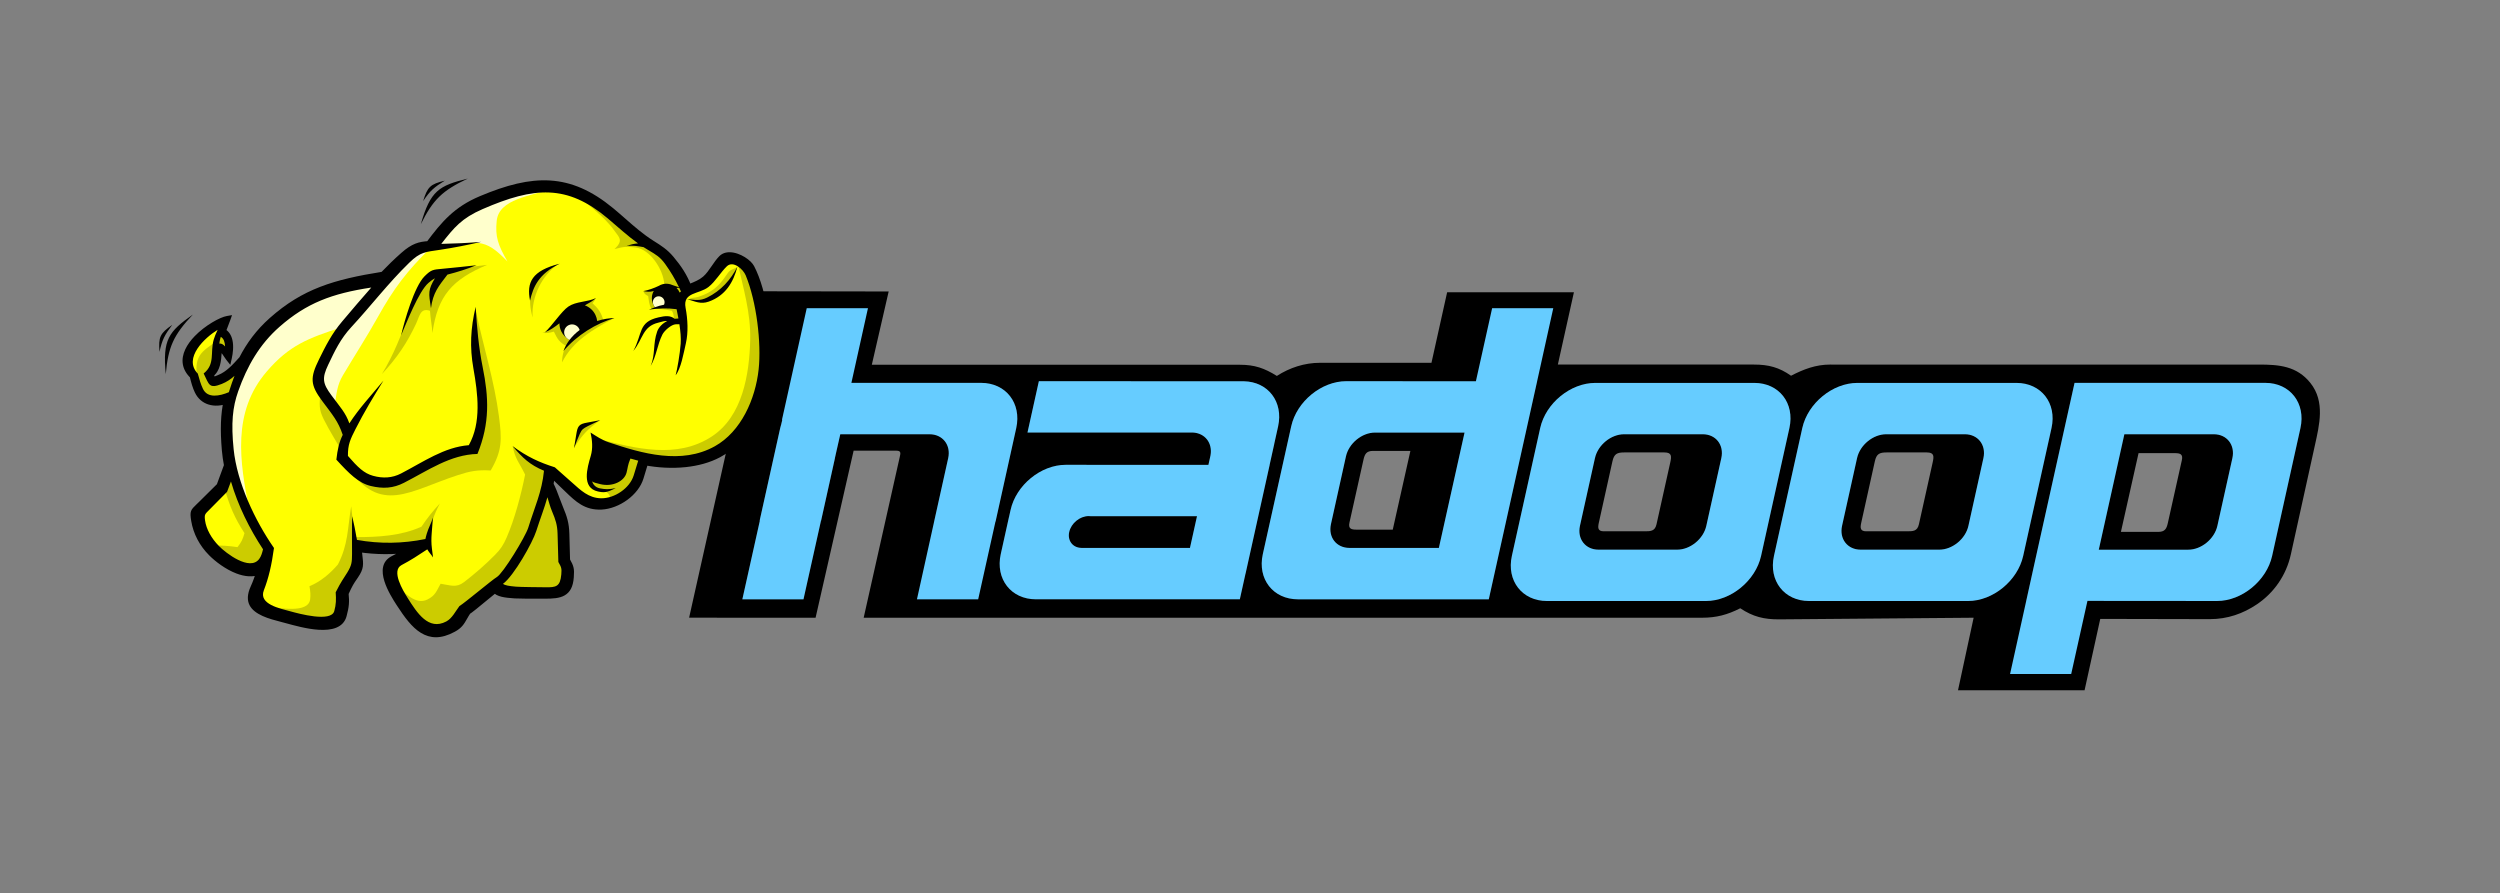 <?xml version="1.0" encoding="UTF-8" standalone="no"?>
<!-- Created with Inkscape (http://www.inkscape.org/) -->

<svg
   xmlns:dc="http://purl.org/dc/elements/1.1/"
   xmlns:cc="http://creativecommons.org/ns#"
   xmlns:rdf="http://www.w3.org/1999/02/22-rdf-syntax-ns#"
   xmlns:svg="http://www.w3.org/2000/svg"
   xmlns="http://www.w3.org/2000/svg"
   version="1.1"
   width="745"
   height="266.25"
   id="svg2"
   xml:space="preserve"><rect width="100%" height="100%" fill="#808080" stroke="none"/><title
     id="title3117">Hadoop logo</title><defs
     id="defs6"><clipPath
       id="clipPath16"><path
         d="m -9,-9 614,0 0,231 -614,0 0,-231 z"
         id="path18" /></clipPath><clipPath
       id="clipPath116"><path
         d="m 91.737,146.325 -9.704,-1.577 -8.855,-3.881 -7.521,-4.731 -7.157,-8.733 -4.043,-4.282 -3.909,-1.441 -1.034,2.527 1.808,2.61 0.406,3.68 1.211,-0.049 1.323,-1.207 -0.357,3.749 -1.467,0.984 0.044,1.429 -3.474,-1.966 -3.146,-3.712 -0.656,-3.318 1.345,-2.657 1.255,-4.513 2.552,-1.208 2.685,0.132 2.546,1.479 -1.698,-8.612 1.698,-9.582 -1.869,-4.425 -6.122,-6.596 1.089,-3.941 2.9,-4.567 5.469,-3.849 2.901,-0.397 3.225,-0.109 -2.012,-8.26 7.399,-3.033 9.219,-1.213 3.154,2.062 0.243,5.58 3.518,5.822 0.243,4.609 8.491,-0.607 7.884,0.728 -7.884,-4.731 1.334,-5.701 4.973,-7.763 4.852,-2.062 3.881,1.577 1.577,3.154 8.127,6.186 1.577,-1.334 12.736,-0.485 2.547,2.062 0.243,3.639 -0.849,1.577 -0.607,9.825 -4.245,8.491 0.728,3.76 2.547,-1.334 7.157,-6.672 3.518,-0.242 3.881,1.577 3.882,2.911 1.941,6.308 11.402,-0.728 6.914,2.669 5.58,5.216 4.003,7.521 0.971,8.855 -0.849,10.31 -2.183,9.219 -2.184,2.911 -3.032,0.971 -5.337,-5.822 -4.852,-1.698 -4.245,7.035 -4.245,3.881 -2.305,1.456 -9.219,7.642 -7.399,4.003 -7.399,0.607 -8.612,-1.456 -7.521,-2.79 -5.216,-4.245 -4.124,-4.973 -4.245,-1.213"
         id="path118" /></clipPath><clipPath
       id="clipPath128"><path
         d="m 91.737,146.325 -9.704,-1.577 -8.855,-3.881 -7.521,-4.731 -7.157,-8.733 -4.043,-4.282 -3.909,-1.441 -1.034,2.527 1.808,2.61 0.406,3.68 1.211,-0.049 1.323,-1.207 -0.357,3.749 -1.467,0.984 0.044,1.429 -3.474,-1.966 -3.146,-3.712 -0.656,-3.318 1.345,-2.657 1.255,-4.513 2.552,-1.208 2.685,0.132 2.546,1.479 -1.698,-8.612 1.698,-9.582 -1.869,-4.425 -6.122,-6.596 1.089,-3.941 2.9,-4.567 5.469,-3.849 2.901,-0.397 3.225,-0.109 -2.012,-8.26 7.399,-3.033 9.219,-1.213 3.154,2.062 0.243,5.58 3.518,5.822 0.243,4.609 8.491,-0.607 7.884,0.728 -7.884,-4.731 1.334,-5.701 4.973,-7.763 4.852,-2.062 3.881,1.577 1.577,3.154 8.127,6.186 1.577,-1.334 12.736,-0.485 2.547,2.062 0.243,3.639 -0.849,1.577 -0.607,9.825 -4.245,8.491 0.728,3.76 2.547,-1.334 7.157,-6.672 3.518,-0.242 3.881,1.577 3.882,2.911 1.941,6.308 11.402,-0.728 6.914,2.669 5.58,5.216 4.003,7.521 0.971,8.855 -0.849,10.31 -2.183,9.219 -2.184,2.911 -3.032,0.971 -5.337,-5.822 -4.852,-1.698 -4.245,7.035 -4.245,3.881 -2.305,1.456 -9.219,7.642 -7.399,4.003 -7.399,0.607 -8.612,-1.456 -7.521,-2.79 -5.216,-4.245 -4.124,-4.973 -4.245,-1.213"
         id="path130" /></clipPath></defs><g
     transform="matrix(1.25,0,0,-1.25,0,266.25)"
     id="g10"><path
       d="m 466.785,48.447 c 10.059,0 20.119,0 30.178,0 1.246,5.668 2.491,11.336 3.737,17.005 8.613,0 17.504,-0.056 26.117,-0.056 4.206,0 7.929,1.306 11.237,3.541 3.992,2.698 6.973,6.832 8.093,11.932 1.893,8.627 3.799,17.253 5.703,25.877 1.086,4.924 2.499,10.484 -1.032,14.931 -3.247,4.092 -7.558,4.41 -12.289,4.41 -34.072,-0.037 -68.146,8e-4 -102.219,8e-4 -3.439,0 -6.321,-1.112 -9.327,-2.663 -2.82,1.994 -5.365,2.663 -8.823,2.663 -15.589,0 -31.179,0 -46.768,0 1.277,5.746 2.554,11.492 3.83,17.238 -10.075,0 -20.15,0 -30.225,0 -1.246,-5.606 -2.491,-11.212 -3.737,-16.817 -8.861,0 -17.721,0 -26.582,0 -3.671,0 -7.198,-1.152 -10.277,-3.13 -2.985,1.857 -5.287,2.663 -8.822,2.663 -29.247,0 -58.492,0 -87.739,0 1.339,5.823 2.679,11.648 4.018,17.472 -10.059,0.015 -20.119,0.031 -30.178,0.046 -5.799,-25.939 -11.599,-51.878 -17.398,-77.817 10.05,-0.003 20.1,-0.006 30.149,-0.009 3.023,13.275 6.046,26.55 9.069,39.825 3.4,0 6.801,0 10.202,0 1.214,0 0.975,-0.692 0.772,-1.605 -2.859,-12.74 -5.719,-25.48 -8.578,-38.22 66.626,0 133.252,-3e-4 199.879,-3e-4 3.391,0 6.045,0.701 9.098,2.258 3.008,-2.01 5.667,-2.678 9.343,-2.646 l 46.294,0.388 c -1.242,-5.763 -2.483,-11.525 -3.725,-17.288 z m -130.546,57.057 c -2.965,0 -5.931,0 -8.897,0 -1.561,0 -1.981,-0.712 -2.292,-2.111 -1.114,-4.996 -2.228,-9.993 -3.341,-14.989 -0.318,-1.436 0.409,-1.671 1.666,-1.671 2.886,0 5.773,0 8.659,0 1.402,6.257 2.804,12.513 4.205,18.77 z m 51.037,-0.362 c 3.168,0 6.335,0 9.504,0 1.829,0 1.729,-0.959 1.4,-2.44 -1.089,-4.894 -2.177,-9.788 -3.265,-14.682 -0.38,-1.709 -1.444,-1.68 -2.913,-1.68 -3.224,0 -6.447,0 -9.671,0 -1.421,0 -1.433,0.84 -1.181,1.988 1.084,4.893 2.17,9.786 3.252,14.679 0.401,1.813 1.115,2.135 2.874,2.135 z m 62.559,0 c 3.168,0 6.335,0 9.503,0 1.829,0 1.729,-0.959 1.399,-2.44 -1.088,-4.894 -2.177,-9.788 -3.265,-14.682 -0.38,-1.709 -1.444,-1.68 -2.913,-1.68 -3.223,0 -6.447,0 -9.671,0 -1.421,0 -1.433,0.84 -1.181,1.988 1.084,4.893 2.17,9.786 3.252,14.679 0.401,1.813 1.115,2.135 2.874,2.135 z M 505.625,86.199 c 2.965,0 5.931,0 8.897,0 1.561,0 1.982,0.712 2.292,2.111 1.114,4.996 2.228,9.993 3.341,14.989 0.318,1.436 -0.409,1.671 -1.666,1.671 -2.886,0 -5.773,0 -8.659,0 -1.402,-6.257 -2.804,-12.513 -4.205,-18.77"
       id="path20"
       style="fill:#000000;fill-opacity:1;fill-rule:evenodd;stroke:none" /><path
       d="m 380.319,121.715 37.906,0 c 5.916,0 9.683,-4.84 8.372,-10.755 L 419.843,80.475 C 418.533,74.56 412.621,69.72 406.706,69.72 l -37.905,0 c -5.915,0 -9.683,4.839 -8.372,10.755 l 6.753,30.485 c 1.311,5.916 7.222,10.755 13.137,10.755 z m 6.871,-12.239 18.741,0 c 3.131,0 5.125,-2.561 4.431,-5.691 l -3.575,-16.136 c -0.693,-3.129 -3.822,-5.69 -6.952,-5.69 l -18.742,0 c -3.13,0 -5.124,2.561 -4.431,5.69 l 3.575,16.136 c 0.693,3.13 3.821,5.691 6.952,5.691"
       id="path22"
       style="fill:#1f1917;fill-opacity:1;fill-rule:evenodd;stroke:none" /><path
       d="m 442.803,121.715 37.906,0 c 5.916,0 9.683,-4.84 8.373,-10.755 L 482.328,80.475 C 481.018,74.56 475.106,69.72 469.191,69.72 l -37.906,0 c -5.915,0 -9.683,4.839 -8.372,10.755 l 6.753,30.485 c 1.311,5.916 7.222,10.755 13.137,10.755 z m 6.871,-12.239 18.742,0 c 3.131,0 5.124,-2.561 4.431,-5.691 l -3.575,-16.136 c -0.693,-3.129 -3.822,-5.69 -6.952,-5.69 l -18.742,0 c -3.13,0 -5.125,2.561 -4.431,5.69 l 3.575,16.136 c 0.693,3.13 3.821,5.691 6.952,5.691"
       id="path24"
       style="fill:#1f1917;fill-opacity:1;fill-rule:evenodd;stroke:none" /><path
       d="m 494.566,121.715 45.494,0 c 5.916,0 9.682,-4.842 8.372,-10.755 L 541.679,80.475 C 540.37,74.562 534.455,69.717 528.542,69.72 l -45.494,0.022 11.518,51.973 z m 11.893,-12.239 21.308,0 c 3.131,0 5.124,-2.562 4.431,-5.691 l -3.575,-16.136 c -0.693,-3.127 -3.823,-5.69 -6.952,-5.69 l -21.327,0"
       id="path26"
       style="fill:#1f1917;fill-opacity:1;fill-rule:evenodd;stroke:none" /><path
       d="m 354.928,70.129 -45.494,0 c -5.916,0 -9.683,4.842 -8.372,10.755 l 6.753,30.485 c 1.31,5.914 7.225,10.758 13.137,10.755 l 45.494,-0.021 -11.519,-51.974 z m -11.893,12.239 -21.308,0 c -3.131,0 -5.124,2.562 -4.431,5.69 l 3.575,16.137 c 0.693,3.128 3.823,5.691 6.952,5.691 l 21.328,0"
       id="path30"
       style="fill:#1f1917;fill-opacity:1;fill-rule:evenodd;stroke:none" /><path
       d="m 199.131,121.715 34.773,0 c 5.915,0 9.683,-4.84 8.373,-10.755 l -4.937,-22.287 -14.645,0 3.348,15.111 c 0.693,3.13 -1.302,5.691 -4.431,5.691 l -21.544,0 c -3.129,0 -0.324,-2.562 -1.016,-5.691 l -3.304,-14.91 -14.645,0 4.893,22.085 c 1.31,5.916 7.221,10.755 13.137,10.755"
       id="path34"
       style="fill:#1f1917;fill-opacity:1;fill-rule:evenodd;stroke:none" /><path
       d="m 176.971,70.129 9.996,44.993 14.605,0 -10.012,-44.993"
       id="path36"
       style="fill:#1f1917;fill-opacity:1;fill-rule:evenodd;stroke:none" /><path
       d="m 295.576,70.129 -48.626,0 c -5.915,0 -9.683,4.841 -8.373,10.755 l 1.959,8.846 0.009,0 0.377,1.701 c 1.309,5.914 7.224,10.757 13.137,10.755 l 34.024,-0.015 0.502,2.259 c 0.534,2.948 -1.324,5.337 -4.247,5.457 l -39.386,0 2.711,12.233 48.878,-0.014 c 5.793,-0.114 9.456,-4.907 8.162,-10.751 l -0.92,-4.152 0.008,0 -1.117,-5.038 0.011,0 -5.736,-25.88 -0.011,0 -1.364,-6.155 z m -37.798,12.239 25.905,0 1.684,7.578 -25.461,0 c -0.122,0.013 -0.249,0.02 -0.377,0.02 l 0,0 c -2.086,0 -4.168,-1.706 -4.628,-3.791 l 0,0 c -0.455,-2.061 0.838,-3.751 2.881,-3.791 -0.001,-0.005 -0.002,-0.011 -0.004,-0.015"
       id="path42"
       style="fill:#1f1917;fill-opacity:1;fill-rule:evenodd;stroke:none" /><path
       d="m 380.319,121.715 37.906,0 c 5.916,0 9.683,-4.84 8.372,-10.755 L 419.843,80.475 C 418.533,74.56 412.621,69.72 406.706,69.72 l -37.905,0 c -5.915,0 -9.683,4.839 -8.372,10.755 l 6.753,30.485 c 1.311,5.916 7.222,10.755 13.137,10.755 z m 6.871,-12.239 18.741,0 c 3.131,0 5.125,-2.561 4.431,-5.691 l -3.575,-16.136 c -0.693,-3.129 -3.822,-5.69 -6.952,-5.69 l -18.742,0 c -3.13,0 -5.124,2.561 -4.431,5.69 l 3.575,16.136 c 0.693,3.13 3.821,5.691 6.952,5.691"
       id="path44"
       style="fill:#66ccff;fill-opacity:1;fill-rule:evenodd;stroke:none" /><path
       d="m 442.803,121.715 37.906,0 c 5.916,0 9.683,-4.84 8.373,-10.755 L 482.328,80.475 C 481.018,74.56 475.106,69.72 469.191,69.72 l -37.906,0 c -5.915,0 -9.683,4.839 -8.372,10.755 l 6.753,30.485 c 1.311,5.916 7.222,10.755 13.137,10.755 z m 6.871,-12.239 18.742,0 c 3.131,0 5.124,-2.561 4.431,-5.691 l -3.575,-16.136 c -0.693,-3.129 -3.822,-5.69 -6.952,-5.69 l -18.742,0 c -3.13,0 -5.125,2.561 -4.431,5.69 l 3.575,16.136 c 0.693,3.13 3.821,5.691 6.952,5.691"
       id="path46"
       style="fill:#66ccff;fill-opacity:1;fill-rule:evenodd;stroke:none" /><path
       d="m 618.219,114.094 -11.875,53.5 -2.531,11.469 -4.812,21.781 18.219,0 4.844,-21.781 38.625,0.031 c 7.39,0.004 14.769,-6.047 16.406,-13.438 l 8.438,-38.094 c 1.637,-7.391 -3.074,-13.469 -10.469,-13.469 l -56.844,0 z m 14.844,15.312 26.656,0 c 3.914,0 6.397,3.214 5.531,7.125 l -4.469,20.156 c -0.866,3.909 -4.776,7.125 -8.688,7.125 l -26.656,0 7.625,-34.406 z"
       transform="matrix(0.8,0,0,-0.8,0,213)"
       id="path48"
       style="fill:#66ccff;fill-opacity:1;fill-rule:evenodd;stroke:none" /><path
       d="m 444.656,91.844 -4.844,21.781 -38.625,-0.031 c -7.391,-0.004 -14.769,6.045 -16.406,13.438 l -8.469,38.125 c -1.638,7.392 3.074,13.438 10.469,13.438 l 56.875,0 14.406,-64.969 4.812,-21.781 -18.219,0 z m -34.875,37.062 26.656,0 -7.656,34.375 -26.625,0 c -3.914,0 -6.398,-3.184 -5.531,-7.094 L 401.094,136 c 0.866,-3.91 4.776,-7.094 8.688,-7.094 z"
       transform="matrix(0.8,0,0,-0.8,0,213)"
       id="path52"
       style="fill:#66ccff;fill-opacity:1;fill-rule:evenodd;stroke:none" /><path
       d="m 240.406,91.844 -7.375,33.25 0.094,0 -0.312,1.312 c -0.117,0.38 -0.226,0.768 -0.312,1.156 l -6.125,27.594 0.062,0 -5.219,23.438 18.219,0 5.219,-23.438 0.031,0 4.125,-18.625 c 0.007,-0.03 -0.006,-0.064 0,-0.094 l 1.594,-7.031 26.594,0 c 3.912,0 6.428,3.212 5.562,7.125 l -4.188,18.875 -5.125,23.188 18.25,0 5.156,-23.188 0.031,0 6.156,-27.844 c 1.637,-7.394 -3.075,-13.469 -10.469,-13.469 l -38.656,0 4.938,-22.25 -18.25,0 z"
       transform="matrix(0.8,0,0,-0.8,0,213)"
       id="path56"
       style="fill:#66ccff;fill-opacity:1;fill-rule:evenodd;stroke:none" /><path
       d="m 295.576,70.129 -48.626,0 c -5.915,0 -9.683,4.841 -8.373,10.755 l 1.959,8.846 0.009,0 0.377,1.701 c 1.309,5.914 7.224,10.757 13.137,10.755 l 34.024,-0.015 0.502,2.259 c 0.534,2.948 -1.324,5.337 -4.247,5.457 l -39.386,0 2.711,12.233 48.878,-0.014 c 5.793,-0.114 9.456,-4.907 8.162,-10.751 l -0.92,-4.152 0.008,0 -1.117,-5.038 0.011,0 -5.736,-25.88 -0.011,0 -1.364,-6.155 z m -37.798,12.239 25.905,0 1.684,7.578 -25.461,0 c -0.122,0.013 -0.249,0.02 -0.377,0.02 l 0,0 c -2.086,0 -4.168,-1.706 -4.628,-3.791 l 0,0 c -0.455,-2.061 0.838,-3.751 2.881,-3.791 -0.001,-0.005 -0.002,-0.011 -0.004,-0.015"
       id="path64"
       style="fill:#66ccff;fill-opacity:1;fill-rule:evenodd;stroke:none" /><path
       d="M 54.14,102.044 C 53.542,100.416 52.943,98.788 52.345,97.159 50.864,95.693 49.383,94.225 47.901,92.758 46.282,91.154 45.933,91.165 46.314,88.896 c 0.447,-2.667 1.729,-5.414 4.089,-7.781 2.481,-2.487 7.691,-6.008 11.441,-4.348 -0.348,-1.26 -0.811,-2.581 -1.4,-3.872 -2.514,-5.512 3.613,-6.592 7.901,-7.752 3.563,-0.964 12.309,-3.531 13.571,1.152 0.568,2.107 0.656,3.24 0.454,5.252 1.109,2.475 1.463,2.87 2.381,4.232 1.26,1.868 1.169,2.579 0.893,4.897 -0.053,0.447 -0.118,0.934 -0.193,1.446 4.243,-0.638 8.323,-0.631 12.482,-0.115 -1.263,-0.736 -2.529,-1.38 -4.199,-2.239 -3.963,-2.037 -0.229,-8.048 1.48,-10.68 3.585,-5.524 6.799,-9.325 12.855,-6.048 2.034,1.101 2.191,2.274 3.461,4.17 0.701,0.385 4.316,3.459 6.465,5.195 0.815,-0.977 2.374,-1.157 4.739,-1.328 1.19,-0.086 5.857,-0.057 7.094,-0.065 3.711,-0.023 5.938,0.362 6.229,4.406 0.138,1.918 0.055,2.326 -0.888,4.002 -0.057,2.116 -0.113,4.232 -0.17,6.347 -0.065,2.383 -0.52,3.845 -1.455,6.071 -0.85,2.022 -1.327,3.748 -2.32,5.708 0.136,0.769 0.244,1.562 0.318,2.391 1.262,-1.215 2.523,-2.431 3.785,-3.647 2.405,-2.317 4.393,-4.209 8.06,-4.036 3.819,0.18 8.191,3.189 9.311,6.869 0.373,1.228 0.746,2.457 1.119,3.685 5.759,-1.089 12.49,-0.839 17.505,1.836 7.375,3.936 10.826,11.85 11.675,20.221 0.686,6.772 -0.635,18.16 -3.863,24.339 -0.949,1.817 -5.236,4.116 -7.116,2.212 -1.416,-1.435 -2.389,-3.622 -3.917,-4.928 -1.184,-1.012 -2.651,-1.513 -3.936,-2.042 -0.995,2.686 -2.425,4.774 -4.176,6.86 -1.392,1.658 -2.704,2.484 -4.54,3.634 -3.628,2.272 -6.444,5.141 -9.745,7.862 -9.991,8.238 -18.57,7.985 -31.018,2.746 -5.939,-2.5 -8.803,-5.892 -12.445,-10.765 -2.201,-0.115 -3.713,-0.541 -6.04,-2.595 -1.718,-1.516 -3.317,-3.075 -4.864,-4.691 -11.636,-1.854 -18.862,-4.072 -26.507,-10.849 -3.111,-2.758 -5.372,-5.814 -7.136,-9.25 -1.638,-1.81 -3.266,-3.665 -5.428,-4.497 -1.522,-0.585 -1.494,-0.584 -2.03,0.848 1.81,1.36 1.781,3.92 1.949,6.238 1.142,-0.054 1.57,-1.335 2.346,-2.315 0.458,2.049 0.724,5.232 -1.433,6.348 0.351,0.937 0.748,1.882 1.111,2.916 -3.181,-0.552 -14.087,-7.903 -8.268,-13.509 0.383,-1.557 0.685,-2.629 1.191,-3.682 1.331,-2.769 4.325,-3.243 6.934,-2.226 -0.715,-3.278 -0.86,-6.844 -0.429,-11.85 0.103,-1.2 0.276,-2.411 0.509,-3.626"
       id="path66"
       style="fill:#000000;fill-opacity:1;fill-rule:evenodd;stroke:none" /><path
       d="m 54.831,101.791 c -0.24,-0.654 -0.481,-1.31 -0.722,-1.964 l -1.382,0.507 c 0.24,0.654 0.482,1.31 0.722,1.964 l 1.382,-0.507 z m -0.722,-1.964 c -0.358,-0.973 -0.716,-1.948 -1.073,-2.921 l -1.382,0.507 c 0.357,0.973 0.716,1.948 1.073,2.921 l 1.382,-0.507 z m -1.073,-2.921 -0.173,-0.268 -0.518,0.521 0.691,-0.253 z M 52.863,96.638 c -0.785,-0.777 -1.57,-1.555 -2.355,-2.332 l -1.036,1.042 c 0.785,0.777 1.57,1.555 2.355,2.332 l 1.036,-1.042 z m -2.355,-2.332 c -0.696,-0.689 -1.393,-1.38 -2.089,-2.069 l -1.036,1.042 c 0.696,0.689 1.393,1.379 2.089,2.069 l 1.036,-1.042 z M 48.419,92.237 C 48.101,91.922 47.993,91.818 47.897,91.726 l -1.019,1.065 c 0.213,0.205 0.447,0.431 0.505,0.488 l 1.036,-1.042 z M 47.897,91.726 c -0.943,-0.908 -1.129,-1.088 -0.858,-2.709 l -1.451,-0.242 c -0.4,2.389 -0.121,2.659 1.29,4.017 L 47.897,91.726 z m -0.858,-2.709 c 0.219,-1.306 0.653,-2.638 1.335,-3.935 l -1.307,-0.685 c -0.752,1.431 -1.233,2.914 -1.479,4.378 l 1.451,0.242 z m 1.335,-3.935 c 0.633,-1.204 1.475,-2.371 2.55,-3.449 l -1.042,-1.036 c -1.193,1.196 -2.122,2.481 -2.815,3.8 l 1.307,0.685 z m 2.55,-3.449 c 1.375,-1.379 3.62,-3.087 5.957,-3.975 l -0.518,-1.377 c -2.554,0.97 -4.992,2.823 -6.481,4.315 l 1.042,1.036 z m 5.957,-3.975 c 1.625,-0.618 3.282,-0.83 4.666,-0.218 l 0.593,-1.348 c -1.786,-0.79 -3.822,-0.554 -5.777,0.189 l 0.518,1.377 z m 4.666,-0.218 1.422,0.629 -0.414,-1.499 -0.711,0.196 -0.296,0.674 z m 1.008,-0.87 c -0.185,-0.669 -0.401,-1.354 -0.65,-2.042 l -1.388,0.501 c 0.236,0.653 0.441,1.301 0.615,1.933 l 1.422,-0.392 z M 61.905,74.528 C 61.672,73.887 61.41,73.237 61.114,72.589 l -1.342,0.611 c 0.274,0.601 0.522,1.216 0.744,1.83 l 1.388,-0.501 z M 61.114,72.589 c -1.245,-2.73 0.06,-4.168 2.083,-5.091 l -0.611,-1.342 c -2.768,1.262 -4.546,3.245 -2.814,7.043 l 1.342,-0.611 z m 2.083,-5.091 c 1.293,-0.589 2.857,-0.997 4.31,-1.375 l -0.368,-1.422 c -1.527,0.398 -3.171,0.826 -4.553,1.456 l 0.611,1.342 z m 4.31,-1.375 c 0.384,-0.1 0.756,-0.197 1.024,-0.269 l -0.374,-1.422 c -0.394,0.107 -0.706,0.188 -1.018,0.269 l 0.368,1.422 z m 1.024,-0.269 c 1.753,-0.474 4.783,-1.343 7.508,-1.516 l -0.092,-1.474 c -2.854,0.181 -5.98,1.078 -7.789,1.567 l 0.374,1.422 z m 7.508,-1.516 c 2.462,-0.156 4.657,0.259 5.165,2.144 l 1.423,-0.374 C 81.872,63.31 79.062,62.667 75.946,62.864 l 0.092,1.474 z m 5.165,2.144 c 0.269,0.999 0.425,1.77 0.49,2.535 l 1.474,-0.121 C 83.097,68.065 82.924,67.216 82.626,66.108 l -1.423,0.374 z m 0.49,2.535 c 0.065,0.768 0.038,1.515 -0.056,2.461 l 1.463,0.138 c 0.107,-1.065 0.138,-1.892 0.068,-2.72 l -1.474,0.121 z m -0.056,2.461 0.058,0.368 0.674,-0.299 -0.731,-0.069 z m 0.058,0.368 c 0.992,2.214 1.4,2.811 2.122,3.868 l 1.215,-0.829 C 84.364,73.908 83.986,73.355 83.042,71.247 l -1.348,0.599 z m 2.122,3.868 c 0.074,0.108 0.137,0.2 0.322,0.475 l 1.221,-0.823 c -0.047,-0.07 -0.2,-0.294 -0.328,-0.482 l -1.215,0.829 z m 0.322,0.475 c 0.563,0.835 0.822,1.392 0.904,1.969 l 1.457,-0.202 C 86.381,77.132 86.055,76.399 85.359,75.367 l -1.221,0.823 z m 0.904,1.969 c 0.086,0.606 -6e-4,1.328 -0.132,2.433 l 1.463,0.167 c 0.144,-1.213 0.24,-2.006 0.126,-2.802 l -1.457,0.202 z m -0.132,2.433 c -0.036,0.302 -0.066,0.541 -0.086,0.697 l 1.457,0.184 c 0.044,-0.331 0.075,-0.565 0.092,-0.713 L 84.911,80.592 z m -0.086,0.697 c -0.016,0.125 -0.053,0.376 -0.104,0.727 l 1.457,0.213 c 0.023,-0.157 0.057,-0.401 0.104,-0.755 l -1.457,-0.184 z m -0.104,0.727 -0.144,0.983 0.982,-0.148 -0.109,-0.729 -0.729,-0.107 z m 0.838,0.835 c 2.085,-0.314 4.131,-0.469 6.166,-0.482 l -0.006,-1.474 c -2.104,0.014 -4.221,0.174 -6.379,0.499 l 0.219,1.457 z m 6.166,-0.482 c 2.042,-0.013 4.072,0.116 6.12,0.37 l 0.173,-1.463 C 95.907,81.014 93.817,80.881 91.719,80.894 l 0.006,1.474 z m 6.12,0.37 0.455,-1.371 -0.368,0.639 -0.086,0.731 z m 0.455,-1.371 C 97.11,80.674 95.922,80.064 94.407,79.285 l -0.673,1.313 c 1.495,0.768 2.667,1.371 3.829,2.047 l 0.737,-1.278 z M 94.407,79.285 c -0.111,-0.057 -0.224,-0.115 -0.338,-0.174 l -0.674,1.313 c 0.114,0.059 0.228,0.117 0.338,0.174 l 0.673,-1.313 z m -0.338,-0.174 c -1.557,-0.8 -1.571,-2.481 -1.021,-4.242 l -1.405,-0.438 c -0.753,2.412 -0.653,4.755 1.753,5.992 l 0.674,-1.313 z m -1.021,-4.242 c 0.624,-1.998 1.949,-4.1 2.78,-5.382 l -1.232,-0.8 c -0.876,1.35 -2.274,3.57 -2.953,5.745 l 1.405,0.438 z m 2.78,-5.382 c 1.741,-2.683 3.383,-4.942 5.268,-6.097 L 100.33,62.136 c -2.132,1.306 -3.891,3.711 -5.734,6.552 l 1.232,0.8 z m 5.268,-6.097 c 1.781,-1.092 3.864,-1.193 6.623,0.3 l 0.697,-1.302 c -3.297,-1.784 -5.85,-1.624 -8.086,-0.253 l 0.766,1.255 z m 6.623,0.3 c 1.304,0.706 1.741,1.472 2.331,2.504 l 1.284,-0.726 c -0.712,-1.247 -1.241,-2.172 -2.918,-3.08 l -0.697,1.302 z m 2.331,2.504 c 0.234,0.411 0.492,0.861 0.869,1.424 l 1.221,-0.818 c -0.302,-0.45 -0.565,-0.911 -0.805,-1.332 l -1.284,0.726 z m 0.869,1.424 0.256,0.239 0.354,-0.648 -0.61,0.409 z m 0.256,0.239 c 0.43,0.236 2.269,1.755 4.056,3.232 l 0.939,-1.134 c -1.849,-1.528 -3.751,-3.099 -4.287,-3.393 l -0.708,1.295 z m 4.056,3.232 c 0.92,0.76 1.828,1.511 2.3,1.891 l 0.927,-1.151 c -0.862,-0.697 -1.572,-1.283 -2.288,-1.874 l -0.939,1.134 z m 2.3,1.891 0.565,0.456 0.466,-0.56 -0.567,-0.472 -0.463,0.576 z m 1.031,-0.103 c 0.294,-0.353 0.759,-0.571 1.391,-0.722 l -0.34,-1.434 c -0.942,0.225 -1.665,0.587 -2.186,1.211 l 1.135,0.945 z m 1.391,-0.722 c 0.725,-0.173 1.678,-0.259 2.833,-0.342 l -0.104,-1.474 c -1.21,0.087 -2.22,0.179 -3.069,0.382 l 0.34,1.434 z m 2.833,-0.342 c 0.905,-0.066 3.798,-0.064 5.666,-0.064 l 0,-1.474 c -1.908,-9e-4 -4.863,-0.002 -5.769,0.064 l 0.104,1.474 z M 128.45,71.75 c 0.592,3e-4 1.085,3e-4 1.379,-0.001 l -0.006,-1.474 c -0.294,0.002 -0.784,0.001 -1.373,0.001 l 0,1.474 z m 1.379,-0.001 c 1.74,-0.011 3.12,0.067 4.032,0.583 l 0.726,-1.284 c -1.202,-0.681 -2.793,-0.785 -4.763,-0.773 l 0.006,1.474 z m 4.032,0.583 c 0.833,0.472 1.333,1.401 1.457,3.139 l 1.474,-0.104 c -0.165,-2.306 -0.924,-3.593 -2.206,-4.319 l -0.726,1.284 z m 1.457,3.139 c 0.064,0.893 0.079,1.425 -0.022,1.881 l 1.44,0.317 c 0.142,-0.646 0.129,-1.277 0.056,-2.302 l -1.474,0.104 z m -0.022,1.881 c -0.1,0.457 -0.337,0.931 -0.775,1.709 l 1.29,0.72 c 0.505,-0.897 0.783,-1.467 0.924,-2.112 l -1.44,-0.317 z m -0.775,1.709 -0.092,0.343 0.737,0.017 -0.645,-0.36 z m -0.092,0.343 c -0.028,1.058 -0.057,2.116 -0.085,3.174 l 1.474,0.035 c 0.028,-1.058 0.057,-2.116 0.085,-3.174 l -1.474,-0.035 z m -0.085,3.174 c -0.028,1.058 -0.057,2.116 -0.085,3.173 l 1.474,0.035 c 0.028,-1.057 0.057,-2.116 0.085,-3.173 l -1.474,-0.035 z m -0.085,3.173 c -0.031,1.136 -0.153,2.047 -0.378,2.933 l 1.428,0.357 c 0.253,-0.996 0.39,-2.009 0.424,-3.256 l -1.474,-0.035 z m -0.378,2.933 c -0.227,0.893 -0.564,1.786 -1.019,2.87 l 1.359,0.57 c 0.479,-1.141 0.837,-2.093 1.089,-3.083 l -1.428,-0.357 z m -1.019,2.87 c -0.323,0.767 -0.599,1.512 -0.87,2.243 l 1.382,0.507 c 0.258,-0.696 0.521,-1.407 0.846,-2.179 l -1.359,-0.57 z m 0.512,2.752 0,-0.003 -0.691,-0.253 0.691,0.256 z m -1.382,-0.512 c -0.421,1.136 -0.83,2.238 -1.43,3.423 l 1.319,0.662 c 0.63,-1.243 1.055,-2.39 1.493,-3.572 l -1.382,-0.512 z m -1.43,3.423 -0.066,0.458 0.726,-0.127 -0.659,-0.331 z m -0.066,0.458 c 0.073,0.411 0.134,0.792 0.18,1.138 l 1.457,-0.184 c -0.06,-0.45 -0.122,-0.85 -0.185,-1.207 l -1.451,0.253 z m 0.18,1.138 c 0.042,0.314 0.084,0.707 0.127,1.186 l 1.474,-0.121 c -0.031,-0.349 -0.08,-0.768 -0.144,-1.25 l -1.457,0.184 z m 0.127,1.186 0.137,1.541 1.109,-1.069 -0.51,-0.533 -0.737,0.06 z m 1.247,0.472 c 0.722,-0.695 1.444,-1.391 2.166,-2.087 l -1.019,-1.065 c -0.722,0.695 -1.444,1.391 -2.166,2.087 l 1.019,1.065 z m 2.166,-2.087 1.619,-1.56 -1.019,-1.065 -1.619,1.56 1.019,1.065 z m 1.619,-1.56 c 1.169,-1.126 2.236,-2.149 3.421,-2.848 l -0.748,-1.273 c -1.327,0.783 -2.456,1.865 -3.692,3.055 l 1.019,1.065 z m 3.421,-2.848 c 1.139,-0.672 2.425,-1.062 4.094,-0.983 l 0.069,-1.474 c -1.997,-0.094 -3.54,0.375 -4.912,1.185 l 0.748,1.273 z m 4.094,-0.983 c 1.802,0.085 3.748,0.858 5.365,2.051 l 0.875,-1.186 c -1.843,-1.359 -4.08,-2.241 -6.172,-2.34 l -0.069,1.474 z m 5.365,2.051 c 1.544,1.139 2.775,2.65 3.275,4.294 l 1.411,-0.426 c -0.597,-1.963 -2.028,-3.738 -3.81,-5.053 l -0.875,1.186 z m 3.275,4.294 c 0.172,0.568 0.345,1.136 0.517,1.703 l 1.411,-0.426 c -0.172,-0.567 -0.345,-1.135 -0.517,-1.703 l -1.411,0.426 z m 0.517,1.703 c 0.2,0.66 0.401,1.322 0.602,1.982 l 1.411,-0.426 c -0.2,-0.66 -0.402,-1.321 -0.602,-1.982 l -1.411,0.426 z m 0.602,1.982 0.192,0.632 0.649,-0.123 -0.135,-0.723 -0.706,0.213 z m 0.841,0.509 c 2.985,-0.564 6.235,-0.761 9.358,-0.434 l 0.144,-1.463 c -3.266,-0.342 -6.659,-0.137 -9.773,0.451 l 0.27,1.445 z m 9.358,-0.434 c 2.744,0.288 5.391,0.984 7.666,2.198 l 0.691,-1.302 c -2.444,-1.304 -5.279,-2.051 -8.213,-2.359 l -0.144,1.463 z m 7.666,2.198 c 3.332,1.778 5.835,4.405 7.637,7.527 l 1.278,-0.731 c -1.936,-3.354 -4.631,-6.179 -8.224,-8.097 l -0.691,1.302 z m 7.637,7.527 0,0.003 0.639,-0.368 -0.639,0.366 z m 0,0.003 c 2.059,3.567 3.212,7.775 3.652,12.11 l 1.463,-0.138 c -0.46,-4.545 -1.672,-8.96 -3.836,-12.709 l -1.278,0.737 z m 3.652,12.11 c 0.358,3.533 0.16,8.351 -0.58,13.011 l 1.451,0.23 c 0.758,-4.779 0.96,-9.734 0.591,-13.379 l -1.463,0.138 z m -0.58,13.011 c -0.652,4.11 -1.725,8.085 -3.206,10.919 l 1.307,0.68 c 1.554,-2.974 2.674,-7.109 3.35,-11.369 l -1.451,-0.23 z m -3.206,10.919 c -0.116,0.222 -0.309,0.465 -0.556,0.709 l 1.031,1.054 c 0.355,-0.351 0.643,-0.72 0.833,-1.083 l -1.307,-0.68 z m -0.556,0.709 c -0.632,0.623 -1.571,1.214 -2.543,1.548 l 0.478,1.393 c 1.181,-0.406 2.324,-1.126 3.096,-1.888 l -1.031,-1.054 z m -2.543,1.548 c -0.902,0.31 -1.811,0.396 -2.46,0.057 l -0.68,1.307 c 1.047,0.547 2.367,0.46 3.618,0.029 l -0.478,-1.393 z m -2.46,0.057 c -0.136,-0.071 -0.263,-0.163 -0.376,-0.278 l -1.054,1.031 c 0.226,0.229 0.478,0.413 0.75,0.554 l 0.68,-1.307 z m -0.376,-0.278 c -0.603,-0.611 -1.132,-1.383 -1.662,-2.158 l -1.215,0.829 c 0.573,0.837 1.144,1.671 1.823,2.359 l 1.054,-1.031 z m -1.662,-2.158 c -0.697,-1.018 -1.398,-2.042 -2.305,-2.816 l -0.956,1.123 c 0.767,0.655 1.408,1.591 2.046,2.523 l 1.215,-0.829 z m -2.305,-2.816 c -1.11,-0.949 -2.397,-1.465 -3.592,-1.944 l -0.547,1.37 c 1.087,0.436 2.257,0.905 3.183,1.697 l 0.956,-1.123 z m -3.592,-1.944 c -0.208,-0.083 -0.413,-0.166 -0.543,-0.219 l -0.558,1.365 c 0.229,0.094 0.392,0.16 0.554,0.225 l 0.547,-1.37 z m -0.543,-0.219 -0.704,-0.29 -0.267,0.719 0.691,0.253 0.279,-0.682 z m -0.97,0.429 c -0.476,1.287 -1.061,2.436 -1.738,3.517 l 1.25,0.783 c 0.724,-1.156 1.353,-2.394 1.871,-3.793 l -1.382,-0.507 z m -1.738,3.517 c -0.684,1.092 -1.46,2.11 -2.311,3.124 l 1.129,0.945 c 0.899,-1.071 1.715,-2.142 2.432,-3.286 l -1.25,-0.783 z m -2.311,3.124 c -0.658,0.783 -1.296,1.37 -1.986,1.895 l 0.892,1.169 c 0.773,-0.589 1.488,-1.246 2.222,-2.12 l -1.129,-0.945 z m -1.986,1.895 c -0.688,0.524 -1.47,1.015 -2.382,1.586 l 0.783,1.25 c 0.924,-0.578 1.716,-1.076 2.491,-1.667 l -0.892,-1.169 z m -2.382,1.586 c -2.57,1.609 -4.724,3.499 -6.921,5.427 l 0.967,1.111 c 2.151,-1.887 4.26,-3.737 6.737,-5.288 l -0.783,-1.25 z m -6.921,5.427 c -0.925,0.811 -1.859,1.63 -2.902,2.49 l 0.939,1.14 c 0.966,-0.796 1.953,-1.662 2.93,-2.519 l -0.967,-1.111 z m -2.902,2.49 c -4.868,4.013 -9.376,5.958 -14.164,6.26 l 0.092,1.474 c 5.11,-0.322 9.888,-2.37 15.011,-6.594 l -0.939,-1.14 z m -14.164,6.26 c -4.824,0.304 -9.979,-1.047 -16.099,-3.623 l -0.57,1.359 c 6.327,2.663 11.687,4.058 16.762,3.739 l -0.092,-1.474 z M 114.967,164.87 c -2.884,-1.214 -5.019,-2.642 -6.871,-4.355 l -0.996,1.083 c 1.975,1.826 4.243,3.345 7.297,4.631 l 0.57,-1.359 z m -6.871,-4.355 c -1.866,-1.726 -3.47,-3.764 -5.27,-6.171 l -1.18,0.881 c 1.843,2.465 3.493,4.56 5.454,6.373 l 0.996,-1.083 z m -5.27,-6.171 -0.208,-0.279 -0.345,-0.018 -0.037,0.737 0.59,-0.441 z m -0.553,-0.296 c -1.025,-0.053 -1.883,-0.177 -2.737,-0.518 l -0.547,1.37 c 1.034,0.413 2.033,0.561 3.209,0.622 l 0.075,-1.474 z m -2.737,-0.518 c -0.867,-0.346 -1.76,-0.926 -2.854,-1.892 l -0.973,1.105 c 1.232,1.087 2.26,1.748 3.28,2.157 l 0.547,-1.37 z m -2.854,-1.892 c -0.843,-0.744 -1.664,-1.505 -2.47,-2.285 l -1.025,1.06 c 0.809,0.783 1.647,1.559 2.522,2.331 l 0.973,-1.105 z m -2.47,-2.285 -0.003,-0.003 -0.51,0.533 0.512,-0.53 z m -0.003,-0.003 c -0.798,-0.772 -1.578,-1.559 -2.345,-2.36 l -1.065,1.019 c 0.78,0.814 1.575,1.616 2.391,2.406 l 1.019,-1.065 z m -2.345,-2.36 -0.417,-0.216 -0.115,0.726 0.533,-0.51 z m -0.417,-0.216 C 85.686,145.855 81.017,144.848 76.847,143.232 l -0.53,1.377 c 4.263,1.651 9.026,2.68 14.9,3.616 l 0.23,-1.451 z m -14.6,-3.541 c -4.134,-1.601 -7.783,-3.809 -11.535,-7.135 l -0.973,1.105 c 3.892,3.451 7.681,5.742 11.979,7.406 l 0.53,-1.377 z M 65.312,136.097 c -1.52,-1.348 -2.832,-2.767 -3.976,-4.264 l -1.169,0.892 c 1.205,1.578 2.581,3.068 4.171,4.478 l 0.973,-1.105 z m -3.976,-4.264 c -1.144,-1.498 -2.128,-3.085 -2.991,-4.767 l -1.313,0.668 c 0.9,1.753 1.93,3.414 3.135,4.992 l 1.169,-0.892 z m -2.991,-4.767 -0.109,-0.158 -0.547,0.492 0.656,-0.334 z m -0.109,-0.158 c -0.838,-0.926 -1.675,-1.865 -2.572,-2.672 l -0.985,1.1 c 0.866,0.78 1.663,1.675 2.462,2.557 l 1.094,-0.985 z m -2.572,-2.672 c -0.941,-0.847 -1.96,-1.567 -3.139,-2.021 l -0.529,1.377 c 0.983,0.379 1.86,1.003 2.683,1.744 l 0.985,-1.1 z m -3.139,-2.021 -0.003,0 -0.262,0.688 0.265,-0.688 z m -0.003,0 c -0.946,-0.363 -1.408,-0.546 -1.932,-0.324 l 0.57,1.359 c 0.024,-0.01 0.261,0.12 0.838,0.341 l 0.524,-1.377 z m -1.932,-0.324 -0.003,0.003 0.288,0.677 -0.285,-0.679 z m -0.003,0.003 c -0.552,0.234 -0.707,0.688 -1.048,1.601 l 1.382,0.512 c 0.194,-0.519 0.19,-0.738 0.242,-0.76 l -0.576,-1.353 z m -1.048,1.601 -0.192,0.513 0.443,0.333 0.441,-0.59 -0.691,-0.256 z m 0.251,0.846 c 1.354,1.018 1.483,3.044 1.606,4.996 l 1.474,-0.092 c -0.144,-2.283 -0.294,-4.653 -2.199,-6.084 l -0.881,1.18 z m 1.606,4.996 c 0.016,0.255 0.032,0.509 0.046,0.703 l 1.474,-0.104 c -0.019,-0.267 -0.033,-0.48 -0.046,-0.692 l -1.474,0.092 z m 0.046,0.703 0.052,0.719 0.719,-0.034 -0.035,-0.737 -0.737,0.052 z m 0.772,0.685 c 1.216,-0.058 1.77,-0.916 2.367,-1.841 l -1.238,-0.795 c -0.382,0.591 -0.736,1.14 -1.198,1.162 l 0.069,1.474 z m 2.367,-1.841 c 0.167,-0.258 0.339,-0.524 0.52,-0.753 l -1.151,-0.916 c -0.229,0.289 -0.421,0.586 -0.607,0.874 l 1.238,0.795 z m 0.664,-1.37 -0.337,-1.508 -0.958,1.209 0.576,0.458 0.72,-0.158 z m -1.44,0.317 c 0.249,1.113 0.44,2.573 0.17,3.768 l 1.434,0.323 c 0.329,-1.459 0.118,-3.143 -0.164,-4.407 l -1.44,0.317 z m 0.17,3.768 c -0.171,0.76 -0.538,1.413 -1.22,1.766 l 0.673,1.313 c 1.128,-0.584 1.719,-1.597 1.98,-2.756 l -1.434,-0.323 z m -1.22,1.766 -0.583,0.302 0.228,0.611 0.691,-0.256 -0.337,-0.656 z m -0.354,0.913 c 0.109,0.291 0.267,0.695 0.43,1.111 l 1.37,-0.536 c -0.128,-0.325 -0.255,-0.652 -0.418,-1.087 l -1.382,0.512 z m 0.43,1.111 c 0.217,0.554 0.44,1.123 0.675,1.791 l 1.393,-0.484 c -0.21,-0.597 -0.458,-1.228 -0.698,-1.843 l -1.37,0.536 z m 1.248,2.275 1.236,0.214 -0.416,-1.182 -0.697,0.242 -0.124,0.726 z m 0.248,-1.451 c -1.427,-0.248 -4.57,-2.011 -6.852,-4.38 l -1.065,1.019 c 2.489,2.583 6.024,4.526 7.67,4.812 l 0.248,-1.451 z m -6.852,-4.38 c -0.827,-0.858 -1.528,-1.785 -1.971,-2.73 l -1.336,0.616 c 0.522,1.113 1.317,2.174 2.241,3.133 l 1.065,-1.019 z m -1.971,-2.73 c -0.422,-0.901 -0.615,-1.823 -0.46,-2.718 l -1.451,-0.248 c -0.211,1.213 0.033,2.424 0.576,3.582 l 1.336,-0.616 z m -0.46,-2.718 c 0.141,-0.813 0.578,-1.631 1.4,-2.423 l -1.019,-1.065 c -1.066,1.028 -1.639,2.124 -1.832,3.241 l 1.451,0.248 z m 1.4,-2.423 0.204,-0.357 -0.714,-0.176 0.51,0.533 z m 0.204,-0.357 c 0.187,-0.761 0.355,-1.405 0.537,-1.987 l -1.405,-0.438 c -0.19,0.606 -0.365,1.278 -0.561,2.073 l 1.428,0.351 z m 0.537,-1.987 c 0.175,-0.556 0.365,-1.057 0.604,-1.554 l -1.33,-0.633 c -0.267,0.555 -0.481,1.119 -0.679,1.75 l 1.405,0.438 z m 0.604,-1.554 c 0.53,-1.103 1.369,-1.774 2.335,-2.084 l -0.449,-1.405 c -1.336,0.429 -2.492,1.349 -3.216,2.856 l 1.33,0.633 z m 2.335,-2.084 c 1.128,-0.362 2.44,-0.251 3.666,0.227 l 0.536,-1.37 c -1.532,-0.598 -3.195,-0.729 -4.65,-0.261 l 0.449,1.405 z m 3.666,0.227 1.28,0.499 -0.292,-1.34 -0.72,0.155 -0.268,0.685 z m 0.988,-0.841 c -0.347,-1.593 -0.557,-3.262 -0.627,-5.147 l -1.474,0.052 c 0.073,1.969 0.294,3.722 0.662,5.407 l 1.439,-0.311 z m -0.627,-5.147 c -0.07,-1.886 0.001,-4.002 0.215,-6.487 l -1.474,-0.121 c -0.216,2.521 -0.288,4.692 -0.215,6.66 l 1.474,-0.052 z m 0.215,-6.487 c 0.054,-0.633 0.12,-1.216 0.194,-1.748 l -1.457,-0.196 c -0.093,0.661 -0.164,1.271 -0.211,1.823 l 1.474,0.121 z m 0.194,-1.748 c 0.083,-0.587 0.183,-1.188 0.3,-1.799 l -1.445,-0.277 c -0.118,0.618 -0.223,1.245 -0.312,1.88 l 1.457,0.196 z m 0.3,-1.799 -0.032,-0.392 -0.691,0.253"
       id="path68"
       style="fill:#000000;fill-opacity:1;fill-rule:nonzero;stroke:none" /><path
       d="m 91.737,146.325 -9.704,-1.577 -8.855,-3.881 -7.521,-4.731 -7.157,-8.733 -4.043,-4.282 -3.909,-1.441 -1.034,2.527 1.808,2.61 0.406,3.68 1.211,-0.049 1.323,-1.207 -0.357,3.749 -1.467,0.984 0.044,1.429 -3.474,-1.966 -3.146,-3.712 -0.656,-3.318 1.345,-2.657 1.255,-4.513 2.552,-1.208 2.685,0.132 2.546,1.479 -1.698,-8.612 1.698,-9.582 -1.869,-4.425 -6.122,-6.596 1.089,-3.941 2.9,-4.567 5.469,-3.849 2.901,-0.397 3.225,-0.109 -2.012,-8.26 7.399,-3.033 9.219,-1.213 3.154,2.062 0.243,5.58 3.518,5.822 0.243,4.609 8.491,-0.607 7.884,0.728 -7.884,-4.731 1.334,-5.701 4.973,-7.763 4.852,-2.062 3.881,1.577 1.577,3.154 8.127,6.186 1.577,-1.334 12.736,-0.485 2.547,2.062 0.243,3.639 -0.849,1.577 -0.607,9.825 -4.245,8.491 0.728,3.76 2.547,-1.334 7.157,-6.672 3.518,-0.242 3.881,1.577 3.882,2.911 1.941,6.308 11.402,-0.728 6.914,2.669 5.58,5.216 4.003,7.521 0.971,8.855 -0.849,10.31 -2.183,9.219 -2.184,2.911 -3.032,0.971 -5.337,-5.822 -4.852,-1.698 -4.245,7.035 -4.245,3.881 -2.305,1.456 -9.219,7.642 -7.399,4.003 -7.399,0.607 -8.612,-1.456 -7.521,-2.79 -5.216,-4.245 -4.124,-4.973 -4.245,-1.213 -7.399,-7.035 z"
       id="path70"
       style="fill:#ffff00;fill-opacity:1;fill-rule:evenodd;stroke:#1f1917;stroke-width:0.216;stroke-linecap:butt;stroke-linejoin:miter;stroke-miterlimit:10;stroke-opacity:1;stroke-dasharray:none" /><path
       d="m 63.593,124.433 c -8.312,-9.695 -6.466,-21.453 -4.162,-32.973 -1.229,3.106 -2.459,6.212 -3.688,9.318 -0.453,2.847 -0.906,5.695 -1.359,8.542 0.129,2.912 0.259,5.824 0.388,8.736 1.165,2.783 2.329,5.565 3.494,8.348 1.747,2.588 3.495,5.177 5.242,7.766 2.718,2.265 5.436,4.53 8.153,6.795 2.977,1.229 5.954,2.459 8.93,3.688 3.494,0.453 6.989,0.906 10.483,1.359 -3.236,-3.688 -6.471,-7.377 -9.707,-11.066 -7.794,-2.528 -12.39,-4.23 -17.775,-10.513"
       id="path72"
       style="fill:#ffffcc;fill-opacity:1;fill-rule:evenodd;stroke:none" /><path
       d="m 102.723,153.972 c -5.779,-5.638 -8.935,-9.89 -12.613,-16.491 -2.631,-4.722 -5.581,-9.27 -8.347,-13.926 -1.399,-2.357 -1.531,-4.333 -1.949,-7.051 -1.359,1.618 -2.718,3.236 -4.077,4.853 0.647,1.942 1.294,3.883 1.942,5.824 2.2,3.947 4.401,7.895 6.601,11.842 4.659,4.595 9.319,9.189 13.978,13.784 1.488,0.388 2.977,0.776 4.465,1.165"
       id="path74"
       style="fill:#ffffcc;fill-opacity:1;fill-rule:evenodd;stroke:none" /><path
       d="m 131.261,167.95 c -4.628,-1.735 -12.314,-2.307 -12.848,-7.619 -0.38,-3.772 0.284,-5.668 2.558,-9.659 -5.616,5.812 -7.005,4.912 -17.86,3.106 1.553,2.2 3.106,4.401 4.659,6.601 2.718,1.682 5.436,3.365 8.154,5.047 3.494,0.777 6.989,1.553 10.483,2.33 1.618,0.065 3.236,0.129 4.853,0.194"
       id="path76"
       style="fill:#ffffcc;fill-opacity:1;fill-rule:evenodd;stroke:none" /><path
       d="m 144.032,96.096 c 1.541,-0.951 1.508,-1.64 1.25,-2.292 1.216,0.486 2.431,0.973 3.646,1.458 0.787,1.057 1.575,2.114 2.362,3.172 0.585,1.506 1.169,3.013 1.754,4.519 -0.747,0.561 -1.494,1.123 -2.24,1.685 -3.264,-0.417 -6.528,-0.833 -9.793,-1.25 -0.243,-0.66 -0.486,-1.32 -0.729,-1.979 0.07,-0.938 0.139,-1.875 0.209,-2.813 0.312,-0.556 0.625,-1.111 0.938,-1.667 0.486,-0.243 0.973,-0.486 1.458,-0.729 0.382,-0.035 0.764,-0.07 1.146,-0.104"
       id="path78"
       style="fill:#cccc00;fill-opacity:1;fill-rule:evenodd;stroke:none" /><path
       d="m 143.12,112.842 c -4.909,-1.417 -4.87,-1.807 -6.32,-6.677 1.914,3.07 3.33,4.62 6.32,6.677"
       id="path80"
       style="fill:#cccc00;fill-opacity:1;fill-rule:evenodd;stroke:none" /><path
       d="m 175.759,149.285 c -0.873,-0.403 -1.722,-0.597 -2.267,-1.395 -1.174,-1.718 -2.181,-3.163 -4.123,-4.37 -0.978,-0.608 -1.99,-1.001 -3.027,-1.324 -0.86,-0.268 -1.377,-0.029 -2.109,-0.555 0.434,-0.076 0.869,-0.152 1.303,-0.228 0.958,0 1.916,0 2.873,0 1.181,0.729 2.362,1.459 3.542,2.188 0.695,0.729 1.389,1.458 2.083,2.188 0.575,1.166 1.149,2.332 1.724,3.497"
       id="path82"
       style="fill:#cccc00;fill-opacity:1;fill-rule:evenodd;stroke:none" /><path
       d="m 97.569,138.392 c -1.931,-5.284 -3.618,-9.814 -6.544,-14.598 3.749,4.039 6.021,7.472 8.168,12.038 0.834,1.774 0.992,3.855 3.314,3.081 0.104,-1.771 0.479,-3.542 0.583,-5.313 1.255,8.998 4.795,12.76 13.022,16.252 -2.327,-0.278 -4.653,-0.556 -6.98,-0.833 -2.188,-0.486 -4.375,-0.972 -6.563,-1.458 -1.077,-1.563 -2.153,-3.126 -3.229,-4.688 -0.591,-1.493 -1.181,-2.986 -1.771,-4.479"
       id="path84"
       style="fill:#cccc00;fill-opacity:1;fill-rule:evenodd;stroke:none" /><path
       d="m 113.508,138.6 c 1.774,-8.351 4.329,-16.366 5.439,-24.849 0.721,-5.513 0.8,-8.161 -1.974,-12.917 -3.031,0.196 -4.913,-0.146 -7.845,-1.107 -11.672,-3.826 -18.366,-9.452 -26.231,1.883 2.511,-1.183 5.021,-2.366 7.532,-3.55 1.79,0.352 3.58,0.704 5.369,1.055 3.16,1.841 6.32,3.681 9.48,5.521 2.466,0.486 4.931,0.972 7.396,1.458 0.799,3.334 1.597,6.667 2.396,10.001 -0.59,4.41 -1.181,8.821 -1.771,13.231 -0.069,2.083 -0.139,4.167 -0.208,6.251 0.139,1.007 0.278,2.014 0.417,3.021"
       id="path86"
       style="fill:#cccc00;fill-opacity:1;fill-rule:evenodd;stroke:none" /><path
       d="m 133.614,86.928 c -0.981,-6.785 2.257,-10.432 0.917,-12.306 -0.38,-0.531 -0.894,-1.456 -1.469,-1.71 -2.052,-0.906 -4.872,0.17 -5.074,-0.361 -2.257,0 -4.514,0 -6.772,0 -0.902,0.382 -1.805,0.764 -2.708,1.146 1.389,1.632 2.778,3.264 4.167,4.896 1.354,2.952 2.708,5.904 4.063,8.855 0.868,2.986 1.736,5.973 2.604,8.959 0.452,0 0.903,0 1.354,0 0.973,-3.16 1.945,-6.32 2.917,-9.48"
       id="path88"
       style="fill:#cccc00;fill-opacity:1;fill-rule:evenodd;stroke:none" /><path
       d="m 122.233,106.652 c 0.55,-3.081 1.505,-3.813 2.954,-6.795 -0.965,-4.865 -2.514,-10.65 -4.379,-14.943 -0.786,-1.81 -1.421,-2.808 -2.807,-4.207 -2.341,-2.364 -4.707,-4.423 -7.362,-6.471 -1.911,-1.473 -3.244,-0.734 -5.602,-0.4 -1.003,-1.818 -1.28,-2.827 -3.125,-3.75 -2.838,-1.419 -5.378,1.639 -7.605,3.438 1.608,-2.512 3.216,-5.024 4.824,-7.535 1.111,-1.042 2.223,-2.083 3.334,-3.126 0.937,-0.139 1.875,-0.278 2.813,-0.417 1.25,0.764 2.5,1.528 3.75,2.292 0.66,1.25 1.32,2.5 1.979,3.75 1.389,1.042 2.778,2.083 4.167,3.126 1.702,1.458 3.404,2.917 5.105,4.375 1.077,1.528 2.153,3.056 3.229,4.584 0.972,1.806 1.945,3.612 2.917,5.417 1.25,3.75 2.5,7.501 3.751,11.251 0.104,1.424 0.208,2.848 0.312,4.271 -1.563,0.695 -3.125,1.389 -4.688,2.084 -1.146,1.077 -2.422,1.979 -3.568,3.055"
       id="path90"
       style="fill:#cccc00;fill-opacity:1;fill-rule:evenodd;stroke:none" /><path
       d="m 84.859,84.949 c 5.258,0 10.811,0.292 15.627,2.5 1.363,2.045 2.708,3.714 4.376,5.521 -1.518,-2.866 -1.994,-4.487 -2.396,-7.709 -0.521,-0.764 -1.042,-1.528 -1.563,-2.292 -3.959,-0.104 -7.917,-0.208 -11.876,-0.313 -1.285,0.139 -2.57,0.278 -3.855,0.417 -0.139,0.139 -0.278,0.278 -0.417,0.417 0.035,0.486 0.07,0.973 0.104,1.459"
       id="path92"
       style="fill:#cccc00;fill-opacity:1;fill-rule:evenodd;stroke:none" /><path
       d="m 84.13,88.595 c -0.136,1.232 -0.272,2.466 -0.408,3.699 -0.898,-5.407 -0.682,-9.031 -3.171,-13.874 -1.859,-2.154 -4.148,-4.114 -6.769,-5.163 0.221,-1.328 0.287,-2.158 0.159,-3.131 -0.462,-3.502 -7.468,-1.955 -10.35,-1.816 4.624,-1.191 9.248,-2.381 13.871,-3.571 1.042,0.417 2.083,0.833 3.126,1.25 0.347,2.014 0.695,4.028 1.042,6.042 0.972,1.806 1.945,3.612 2.917,5.417 0.173,1.111 0.347,2.223 0.521,3.334 -0.313,2.604 -0.625,5.209 -0.938,7.814"
       id="path94"
       style="fill:#cccc00;fill-opacity:1;fill-rule:evenodd;stroke:none" /><path
       d="m 76.317,119.119 c -0.145,-2.629 -0.315,-3.725 0.844,-6.047 1.474,-2.951 3.284,-5.724 4.886,-8.641 0.173,1.945 0.347,3.889 0.521,5.834 -2.083,2.952 -4.167,5.904 -6.251,8.855"
       id="path96"
       style="fill:#cccc00;fill-opacity:1;fill-rule:evenodd;stroke:none" /><path
       d="m 54.931,99.258 c -0.451,-0.96 -0.902,-1.92 -1.353,-2.88 1.241,-4.181 2.345,-6.829 4.708,-10.482 -0.412,-1.48 -0.72,-2.127 -1.667,-3.334 -2.08,0.32 -3.927,0.412 -6.035,0.406 2.327,-1.806 4.654,-3.611 6.98,-5.417 1.146,0.208 2.292,0.417 3.438,0.625 1.146,1.146 2.292,2.292 3.438,3.438 -1.633,2.535 -3.264,5.07 -4.896,7.605 -1.538,3.346 -3.076,6.692 -4.613,10.038"
       id="path98"
       style="fill:#cccc00;fill-opacity:1;fill-rule:evenodd;stroke:none" /><path
       d="m 175.774,150.668 c 1.417,-6.375 3.244,-12.258 3.075,-18.787 -0.208,-8.01 -1.769,-18.129 -9.191,-22.959 -8.312,-5.41 -18.069,-2.851 -27.188,-0.533 3.716,-1.528 7.432,-3.055 11.147,-4.584 3.473,-0.174 6.945,-0.347 10.418,-0.521 2.362,0.695 4.723,1.389 7.084,2.083 1.841,1.528 3.681,3.056 5.521,4.584 1.389,2.917 2.778,5.834 4.167,8.751 0.521,3.369 1.042,6.737 1.562,10.105 -0.417,3.299 -0.833,6.598 -1.25,9.897 -0.764,3.264 -1.528,6.529 -2.292,9.793 -1.018,0.724 -2.035,1.448 -3.053,2.172"
       id="path100"
       style="fill:#cccc00;fill-opacity:1;fill-rule:evenodd;stroke:none" /><path
       d="m 51.734,131.667 c -3.773,-2.456 -5.255,-3.534 -4.842,-8.086 0.376,-1.363 0.752,-2.727 1.128,-4.09 0.533,-0.361 1.065,-0.721 1.598,-1.081 0.658,-0.219 1.316,-0.439 1.975,-0.658 1.191,0.282 2.382,0.564 3.573,0.846 0.611,1.896 1.222,3.792 1.833,5.688 -1.692,-0.831 -3.385,-1.661 -5.077,-2.492 -0.392,0 -0.783,0 -1.175,0 -0.439,0.674 -0.878,1.348 -1.316,2.021 0.533,0.783 1.066,1.567 1.599,2.35 0.282,1.489 0.564,2.978 0.846,4.466 0.36,-0.11 0.721,-0.219 1.081,-0.329 0.439,-0.345 0.878,-0.69 1.316,-1.034 -0.063,0.783 -0.125,1.567 -0.188,2.35 -0.298,0.501 -0.595,1.003 -0.893,1.504 -0.298,0.251 -0.595,0.501 -0.893,0.752 -0.188,-0.737 -0.376,-1.473 -0.564,-2.21"
       id="path102"
       style="fill:#cccc00;fill-opacity:1;fill-rule:evenodd;stroke:none" /><path
       d="m 136.392,167.534 c 3.349,-3.11 7.459,-5.813 10.138,-9.613 1.037,-1.471 2.189,-2.224 -0.018,-4.301 2.331,0.666 3.197,0.594 5.063,0.367 3.394,-0.411 6.575,-5.236 6.779,-8.693 -0.04,-0.323 -0.943,-1.057 -3.567,-1.782 -0.052,-0.101 -1.481,0.196 -1.446,0.099 0.273,-0.746 0.637,-0.861 1.194,-1.21 0.121,-0.83 0.199,-2.11 0.764,-3.017 1.651,0.029 3.265,-0.151 4.882,-0.471 0.544,-0.903 0.462,-1.805 0.417,-2.708 0.625,0.104 1.25,0.208 1.875,0.312 -0.174,1.424 -0.347,2.848 -0.521,4.271 0.555,0.938 1.111,1.875 1.667,2.813 -0.799,1.806 -1.598,3.611 -2.396,5.417 -1.528,1.458 -3.056,2.917 -4.584,4.376 -0.147,0.007 -0.294,0.015 -0.441,0.022 -1.718,1.055 -3.437,2.109 -5.155,3.163 -2.803,2.293 -5.605,4.586 -8.408,6.879 -2.081,1.359 -4.162,2.718 -6.242,4.077"
       id="path104"
       style="fill:#cccc00;fill-opacity:1;fill-rule:evenodd;stroke:none" /><path
       d="m 142.033,141.866 c -0.177,-0.309 -0.443,-0.803 -0.785,-1.145 1.395,-1.319 2.083,-2.203 2.58,-4.069 -1.577,-0.783 -3.154,-1.566 -4.73,-2.349 -1.334,-1.279 -2.669,-2.558 -4.003,-3.837 -1.756,0.945 -2.194,1.671 -3.044,3.474 -0.99,-0.262 -1.927,-0.514 -2.744,-0.214 0.518,-0.004 0.837,0.126 1.355,0.446 0.849,0.882 1.698,1.764 2.547,2.647 1.5,1.136 3,2.272 4.499,3.407 0.981,0.32 1.963,0.64 2.944,0.96 0.375,0.154 1.005,0.527 1.381,0.681"
       id="path106"
       style="fill:#cccc00;fill-opacity:1;fill-rule:evenodd;stroke:none" /><path
       d="m 146.385,137.16 c -5.017,-2.701 -9.822,-5.418 -12.387,-10.548 0,6.512 6.538,9.378 12.387,10.548"
       id="path108"
       style="fill:#cccc00;fill-opacity:1;fill-rule:evenodd;stroke:none" /><path
       d="m 133.002,149.97 c -3.725,-2.54 -6.359,-7.665 -6.028,-12.661 -1.214,4.325 -0.783,8.413 2.942,11.4 0.629,0.306 1.257,0.611 1.886,0.917 0.4,0.115 0.8,0.229 1.2,0.344"
       id="path110"
       style="fill:#cccc00;fill-opacity:1;fill-rule:evenodd;stroke:none" /><g
       id="g112" /><g
       transform="translate(61.237,106.161)"
       id="g124"><g
         clip-path="url(#clipPath128)"
         id="g126"><g
           transform="matrix(136.897,0,0,105.045,45.207,62.993)"
           id="g132" /></g></g><path
       d="m 140.123,111.408 c 0.77,0.419 2.168,0.995 2.938,1.414 -0.792,-0.134 -2.212,-0.425 -3.004,-0.558 -2.115,-0.357 -2.364,-0.866 -2.693,-2.949 -0.155,-0.981 -0.368,-2.198 -0.523,-3.179 0.415,1.109 0.914,2.398 1.397,3.456 0.511,1.119 0.799,1.224 1.885,1.815 z m -39.252,53.643 c 1.663,2.494 2.62,3.305 5.178,4.885 -3.474,-0.837 -4.136,-1.48 -5.178,-4.885 z m -0.547,-5.494 c 2.909,5.848 5.112,8.002 11.203,10.874 -6.889,-1.689 -8.914,-2.889 -11.203,-10.874 z M 38.024,129.116 c 0.638,2.929 1.233,4.033 3.039,6.437 -2.929,-2.046 -3.311,-2.887 -3.039,-6.437 z M 103.234,80.102 c -0.088,0.711 -0.177,1.422 -0.265,2.132 -0.16,1.288 -0.153,2.334 -0.051,3.63 0.099,1.254 0.197,2.509 0.296,3.763 -0.365,-1.275 -1.096,-2.55 -1.461,-3.825 -0.146,-0.51 -0.267,-0.923 -0.336,-1.304 -5.451,-1.114 -10.863,-1.183 -16.316,-0.211 -0.348,2.019 -0.771,4.122 -1.127,5.63 -0.108,-1.689 -0.038,-6.358 -0.047,-8.972 -0.007,-2.026 -0.092,-2.719 -1.136,-4.442 -0.978,-1.613 -1.392,-1.979 -2.761,-4.704 0.114,-1.72 0.116,-2.857 -0.341,-4.489 -0.76,-2.713 -8.425,-0.611 -10.447,-0.057 -2.49,0.681 -7.638,1.695 -6.343,5.014 1.139,2.921 1.861,6.002 2.418,10.09 -4.562,6.572 -8.805,15.578 -9.619,23.558 -0.632,6.196 -0.253,10.01 1.088,13.8 2.124,6.005 5.096,11.203 9.866,15.389 6.433,5.645 12.447,7.912 21.862,9.345 -2.264,-2.534 -4.504,-5.215 -6.946,-8.089 -2.472,-2.91 -3.941,-5.848 -5.51,-9.031 -2.168,-4.395 -2.122,-6.068 0.753,-9.926 2.477,-3.325 3.814,-4.823 4.895,-8.076 -0.893,-1.841 -1.218,-3.397 -1.518,-5.911 3.033,-3.315 5.286,-5.587 8.231,-6.286 2.888,-0.686 5.301,-0.553 7.884,0.767 5.739,2.934 11.05,6.723 17.523,6.88 2.995,7.364 2.692,13.516 1.254,20.64 -0.982,4.865 -1.376,9.472 -1.681,14.433 -1.214,-5.108 -1.442,-9.601 -0.541,-14.689 1.086,-6.132 1.93,-12.907 -1.091,-18.296 -5.854,-0.448 -10.871,-4.01 -16.147,-6.742 -2.121,-1.099 -4.329,-1.206 -6.676,-0.561 -2.179,0.598 -3.649,2.04 -5.997,4.747 -0.037,2.718 0.577,3.973 1.825,6.434 2.006,3.953 4.219,7.633 6.648,11.523 -2.975,-3.591 -5.793,-6.59 -8.134,-10.2 -0.895,2.55 -2.174,3.844 -4.294,6.715 -2.07,2.804 -2.287,4.032 -0.739,7.276 1.556,3.261 2.877,6.127 5.526,8.987 4.578,4.943 8.771,10.445 13.777,15.313 2.718,2.643 3.821,2.552 7.427,3.099 3.258,0.494 6.44,1.117 9.764,1.89 -3.214,-0.3 -6.321,-0.41 -9.45,-0.487 -0.033,-9e-4 -0.065,-0.002 -0.097,-0.002 3.079,3.932 4.865,6.122 9.865,8.295 12.31,5.346 20.132,5.925 29.802,-2.204 2.506,-2.107 4.695,-4.152 7.236,-5.97 -0.921,-0.079 -1.715,-0.244 -2.765,-0.656 1.278,0.243 2.754,0.002 4.08,-0.24 0.372,-0.241 0.755,-0.477 1.147,-0.708 1.794,-1.057 2.812,-1.641 4.025,-3.331 1.282,-1.786 2.351,-3.571 3.293,-5.539 -0.617,0.221 -1.135,0.407 -1.596,0.544 -0.34,0.156 -0.709,0.259 -1.101,0.296 -0.776,0.075 -1.518,-0.116 -2.137,-0.497 -0.025,-0.012 -0.05,-0.023 -0.075,-0.035 -0.992,-0.483 -2.529,-1.034 -3.558,-1.201 0.524,-0.181 1.685,-0.249 2.232,-0.032 0.073,0.029 0.148,0.051 0.225,0.07 -0.247,-0.42 -0.408,-0.897 -0.458,-1.413 -0.066,-0.683 0.073,-1.339 0.367,-1.909 0.001,-0.002 0.002,-0.004 0.003,-0.006 0.093,-0.218 0.222,-0.42 0.364,-0.566 -0.47,-0.173 -0.95,-0.371 -1.445,-0.586 2.294,0.349 4.362,0.41 6.601,0.115 0.148,-0.706 0.296,-1.454 0.434,-2.214 -0.278,-0.022 -0.554,-0.043 -0.831,-0.065 -0.022,-0.002 -0.045,-0.004 -0.068,-0.006 -1.059,0.847 -2.24,0.704 -3.852,0.336 -4.903,-1.118 -3.751,-3.87 -6.007,-8.015 2.342,2.863 2.169,5.859 5.986,6.763 0.889,0.211 1.495,0.474 2.097,0.384 -1.084,-0.545 -2.021,-1.448 -2.393,-2.498 -1.048,-2.958 -0.397,-5.451 -1.548,-8.214 1.426,2.47 1.512,4.881 2.787,7.48 0.458,0.934 2.157,2.428 3.2,2.451 0.286,0.006 0.572,0.012 0.859,0.018 0.251,-1.645 0.404,-3.277 0.307,-4.631 -0.178,-2.471 -0.82,-6.139 -1.204,-7.543 1.291,1.66 1.88,5.176 2.447,7.651 0.591,2.578 0.442,5.67 -0.075,8.439 -0.71,3.799 3.203,3.181 5.474,4.971 1.67,1.316 2.819,3.418 4.35,4.907 1.519,1.476 3.909,-0.693 4.506,-2.136 2.59,-6.265 3.77,-16.122 3.086,-22.438 -0.768,-7.087 -4.191,-14.823 -10.442,-18.313 -7.968,-4.447 -17.364,-1.73 -25.28,0.937 -1.69,0.569 -2.865,1.399 -4.35,2.335 0.405,-1.821 0.588,-3.748 0.05,-5.567 -0.854,-2.885 -2.233,-7.606 1.684,-8.477 1.491,-0.331 2.167,-0.283 4.272,0.803 -1.704,-0.385 -2.563,-0.291 -3.734,-0.074 -1.061,0.196 -1.624,0.87 -1.92,1.665 0.371,-0.268 0.975,-0.413 2.009,-0.662 2.904,-0.7 5.672,0.698 6.213,2.712 0.316,1.177 0.262,1.795 0.931,3.398 0.601,-0.185 1.222,-0.355 1.859,-0.509 -0.359,-1.173 -0.719,-2.347 -1.079,-3.519 -0.933,-3.045 -4.57,-5.5 -7.781,-5.444 -2.969,0.053 -4.85,1.912 -6.9,3.735 -1.412,1.256 -2.771,2.458 -4.117,3.648 -3.694,1.166 -6.656,2.528 -10.085,5.066 2.44,-2.868 4.096,-4.455 7.498,-5.882 -0.495,-5.048 -2.25,-8.729 -3.745,-13.56 -0.677,-2.185 -6.021,-10.938 -7.503,-11.792 -1.056,-0.608 -7.671,-6.18 -8.916,-6.915 -0.927,-1.231 -1.74,-2.932 -3.133,-3.668 -4.246,-2.245 -6.974,2.054 -9.259,5.685 -1.041,1.654 -3.929,6.418 -1.411,7.753 2.381,1.261 3.715,2.162 6.144,3.757 0.357,-0.65 0.97,-1.278 1.369,-1.928 z m 14.76,-7.697 c -2.15,-1.736 -5.764,-4.81 -6.465,-5.195 -1.27,-1.895 -1.427,-3.068 -3.461,-4.17 -6.056,-3.277 -9.27,0.523 -12.855,6.048 -1.708,2.632 -5.443,8.643 -1.48,10.68 1.67,0.858 2.936,1.502 4.198,2.237 -4.158,-0.516 -8.239,-0.522 -12.482,0.116 0.075,-0.512 0.141,-0.999 0.194,-1.446 0.276,-2.318 0.366,-3.029 -0.893,-4.897 -0.918,-1.362 -1.272,-1.757 -2.381,-4.232 0.202,-2.012 0.114,-3.144 -0.454,-5.252 -1.262,-4.683 -10.007,-2.116 -13.571,-1.152 -4.288,1.159 -10.415,2.239 -7.901,7.752 0.589,1.292 1.052,2.612 1.4,3.872 -3.749,-1.659 -8.959,1.861 -11.441,4.348 -2.36,2.366 -3.642,5.114 -4.089,7.781 -0.38,2.269 -0.032,2.258 1.587,3.863 1.482,1.467 2.963,2.935 4.444,4.401 0.598,1.628 1.197,3.255 1.795,4.882 -0.233,1.216 -0.406,2.428 -0.509,3.629 -0.43,5.006 -0.286,8.571 0.429,11.849 -2.609,-1.018 -5.602,-0.541 -6.934,2.228 -0.506,1.052 -0.808,2.125 -1.19,3.681 -5.819,5.607 5.086,12.957 8.267,13.51 -0.364,-1.034 -0.762,-1.979 -1.113,-2.916 2.158,-1.117 1.893,-4.299 1.435,-6.348 -0.776,0.979 -1.205,2.26 -2.346,2.315 -0.167,-2.317 -0.138,-4.878 -1.948,-6.238 0.536,-1.432 0.508,-1.433 2.03,-0.848 2.162,0.833 3.791,2.687 5.428,4.497 1.764,3.436 4.025,6.493 7.136,9.251 7.644,6.777 14.87,8.995 26.504,10.849 1.549,1.616 3.149,3.175 4.867,4.692 2.327,2.054 3.838,2.48 6.04,2.595 3.642,4.872 6.508,8.265 12.446,10.764 12.447,5.239 21.027,5.492 31.017,-2.746 3.301,-2.722 6.117,-5.59 9.745,-7.862 1.836,-1.15 3.148,-1.976 4.54,-3.634 1.751,-2.086 3.18,-4.173 4.176,-6.858 1.286,0.529 2.752,1.028 3.936,2.04 1.529,1.306 2.501,3.493 3.917,4.928 1.879,1.905 6.167,-0.395 7.116,-2.212 3.229,-6.179 4.55,-17.567 3.863,-24.339 -0.848,-8.371 -4.299,-16.285 -11.675,-20.221 -5.015,-2.676 -11.745,-2.925 -17.505,-1.836 -0.373,-1.228 -0.745,-2.457 -1.119,-3.685 -1.12,-3.68 -5.492,-6.689 -9.311,-6.869 -3.667,-0.173 -5.655,1.72 -8.059,4.036 -1.262,1.216 -2.524,2.43 -3.786,3.646 -0.073,-0.828 -0.182,-1.622 -0.318,-2.39 0.993,-1.961 1.47,-3.686 2.321,-5.707 0.935,-2.227 1.391,-3.688 1.455,-6.071 0.056,-2.115 0.113,-4.232 0.17,-6.347 0.944,-1.677 1.026,-2.084 0.889,-4.003 -0.291,-4.043 -2.518,-4.429 -6.229,-4.406 -1.236,0.008 -5.904,-0.021 -7.093,0.065 -2.365,0.171 -3.924,0.351 -4.739,1.328 z m 12.514,22.057 c -0.747,-2.666 -1.75,-5.183 -2.666,-8.068 -0.867,-2.731 -5.313,-10.661 -7.931,-12.583 0.509,-0.379 1.444,-0.528 3.11,-0.672 1.178,-0.102 5.824,-0.123 6.991,-0.143 2.568,-0.045 3.543,0.148 3.802,3.072 0.127,1.431 0.015,1.699 -0.701,2.954 -0.064,2.238 -0.127,4.477 -0.19,6.715 -0.06,2.122 -0.467,3.344 -1.301,5.322 -0.499,1.183 -0.77,2.288 -1.114,3.402 z m -78.224,36.628 c 0.577,0.066 0.933,-0.237 1.379,-0.683 -0.083,1.065 -0.279,1.854 -1.027,2.289 -0.052,-0.173 -0.102,-0.346 -0.148,-0.522 -0.09,-0.343 -0.155,-0.707 -0.204,-1.085 z m 3.622,-7.693 c -0.415,-1.074 -0.8,-2.18 -1.163,-3.324 -0.06,-0.189 -0.118,-0.379 -0.174,-0.569 -2.193,-0.93 -5.076,-1.521 -6.18,0.783 -0.536,1.119 -0.839,2.216 -1.229,3.63 -3.611,3.741 1.787,8.68 4.727,10.452 -0.425,-0.915 -0.728,-1.607 -0.934,-2.32 -0.894,-3.09 0.405,-5.847 -2.4,-8.087 1.318,-2.659 1.257,-3.72 4.323,-2.491 1.183,0.474 2.158,1.139 3.029,1.925 z m -0.845,-25.177 c 1.662,-5.749 4.493,-11.397 7.631,-16.146 -3e-4,-0.028 -6e-4,-0.055 -8e-4,-0.083 -0.197,-0.816 -0.424,-1.612 -0.901,-2.251 -2.243,-3.001 -7.949,1.404 -9.6,3.09 -1.805,1.843 -3.014,4.027 -3.301,6.074 -0.209,1.494 -0.006,1.53 1.036,2.586 1.404,1.422 2.81,2.844 4.214,4.266 0.307,0.822 0.616,1.642 0.923,2.463 z m 106.215,46.141 c 0.32,-0.316 0.578,-0.693 0.756,-1.11 0.097,0.089 0.201,0.173 0.309,0.253 -0.132,0.296 -0.265,0.588 -0.402,0.876 -0.227,-0.005 -0.448,-0.011 -0.664,-0.019 z m -27.476,-10.341 c -0.292,0.613 -0.432,1.261 -0.438,1.9 -1.077,-0.86 -2.247,-1.675 -3.462,-2.146 1.677,1.498 3.955,5.029 5.606,6.144 1.873,1.266 4.415,1.019 6.599,2.03 -0.746,-0.677 -1.701,-1.223 -2.674,-1.743 1.072,-0.392 1.998,-1.186 2.526,-2.294 0.223,-0.467 0.356,-0.955 0.41,-1.443 1.467,0.482 2.908,0.71 4.125,0.693 -4.353,-1.222 -8.983,-4.08 -12.176,-7.864 0.359,0.987 0.86,1.878 1.464,2.673 -0.837,0.437 -1.543,1.137 -1.98,2.051 z m -20.187,15.748 c -2.404,-0.938 -4.596,-1.642 -6.94,-2.231 -2.138,-2.81 -3.441,-4.266 -3.933,-8.033 -0.579,3.705 -0.699,4.393 0.95,7.159 -0.478,-0.243 -0.922,-0.577 -1.559,-1.121 -2.304,-1.97 -5.307,-9.712 -6.508,-12.48 0.762,3.332 3.147,11.659 5.602,14.086 1.615,1.597 1.981,1.56 4.258,1.775 2.712,0.257 5.419,0.537 8.13,0.844 z m 50.174,-8.078 c 1.95,-0.184 3.065,-0.485 4.811,0.378 3.255,1.611 5.649,4.24 7.202,7.385 -0.95,-3.752 -2.862,-6.94 -6.827,-8.354 -1.947,-0.694 -3.203,0.023 -5.186,0.591 z m -37.425,-0.366 c 0.735,3.254 2.039,6.388 7.092,8.814 -6.697,-1.677 -7.953,-4.49 -7.092,-8.814 z M 39.52,123.801 c 0.575,6.507 1.84,9.316 6.463,14.212 -5.799,-4.086 -7.246,-5.942 -6.463,-14.212"
       id="path136"
       style="fill:#000000;fill-opacity:1;fill-rule:evenodd;stroke:none" /><path
       d="m 134.675,132.973 c -0.448,0.936 -0.047,2.064 0.891,2.51 0.939,0.447 2.069,0.048 2.516,-0.889 0.043,-0.089 0.076,-0.18 0.104,-0.272 -0.896,-0.665 -1.718,-1.448 -2.406,-2.356 -0.464,0.186 -0.875,0.526 -1.105,1.006"
       id="path138"
       style="fill:#ffffcc;fill-opacity:1;fill-rule:evenodd;stroke:none" /><path
       d="m 155.643,141.085 c 0.075,0.775 0.736,1.347 1.512,1.272 0.775,-0.075 1.348,-0.768 1.273,-1.544 -0.016,-0.165 -0.061,-0.32 -0.128,-0.462 -0.71,-0.121 -1.419,-0.329 -2.151,-0.598 -0.306,0.313 -0.549,0.884 -0.506,1.331"
       id="path140"
       style="fill:#ffffcc;fill-opacity:1;fill-rule:evenodd;stroke:none" /></g></svg>